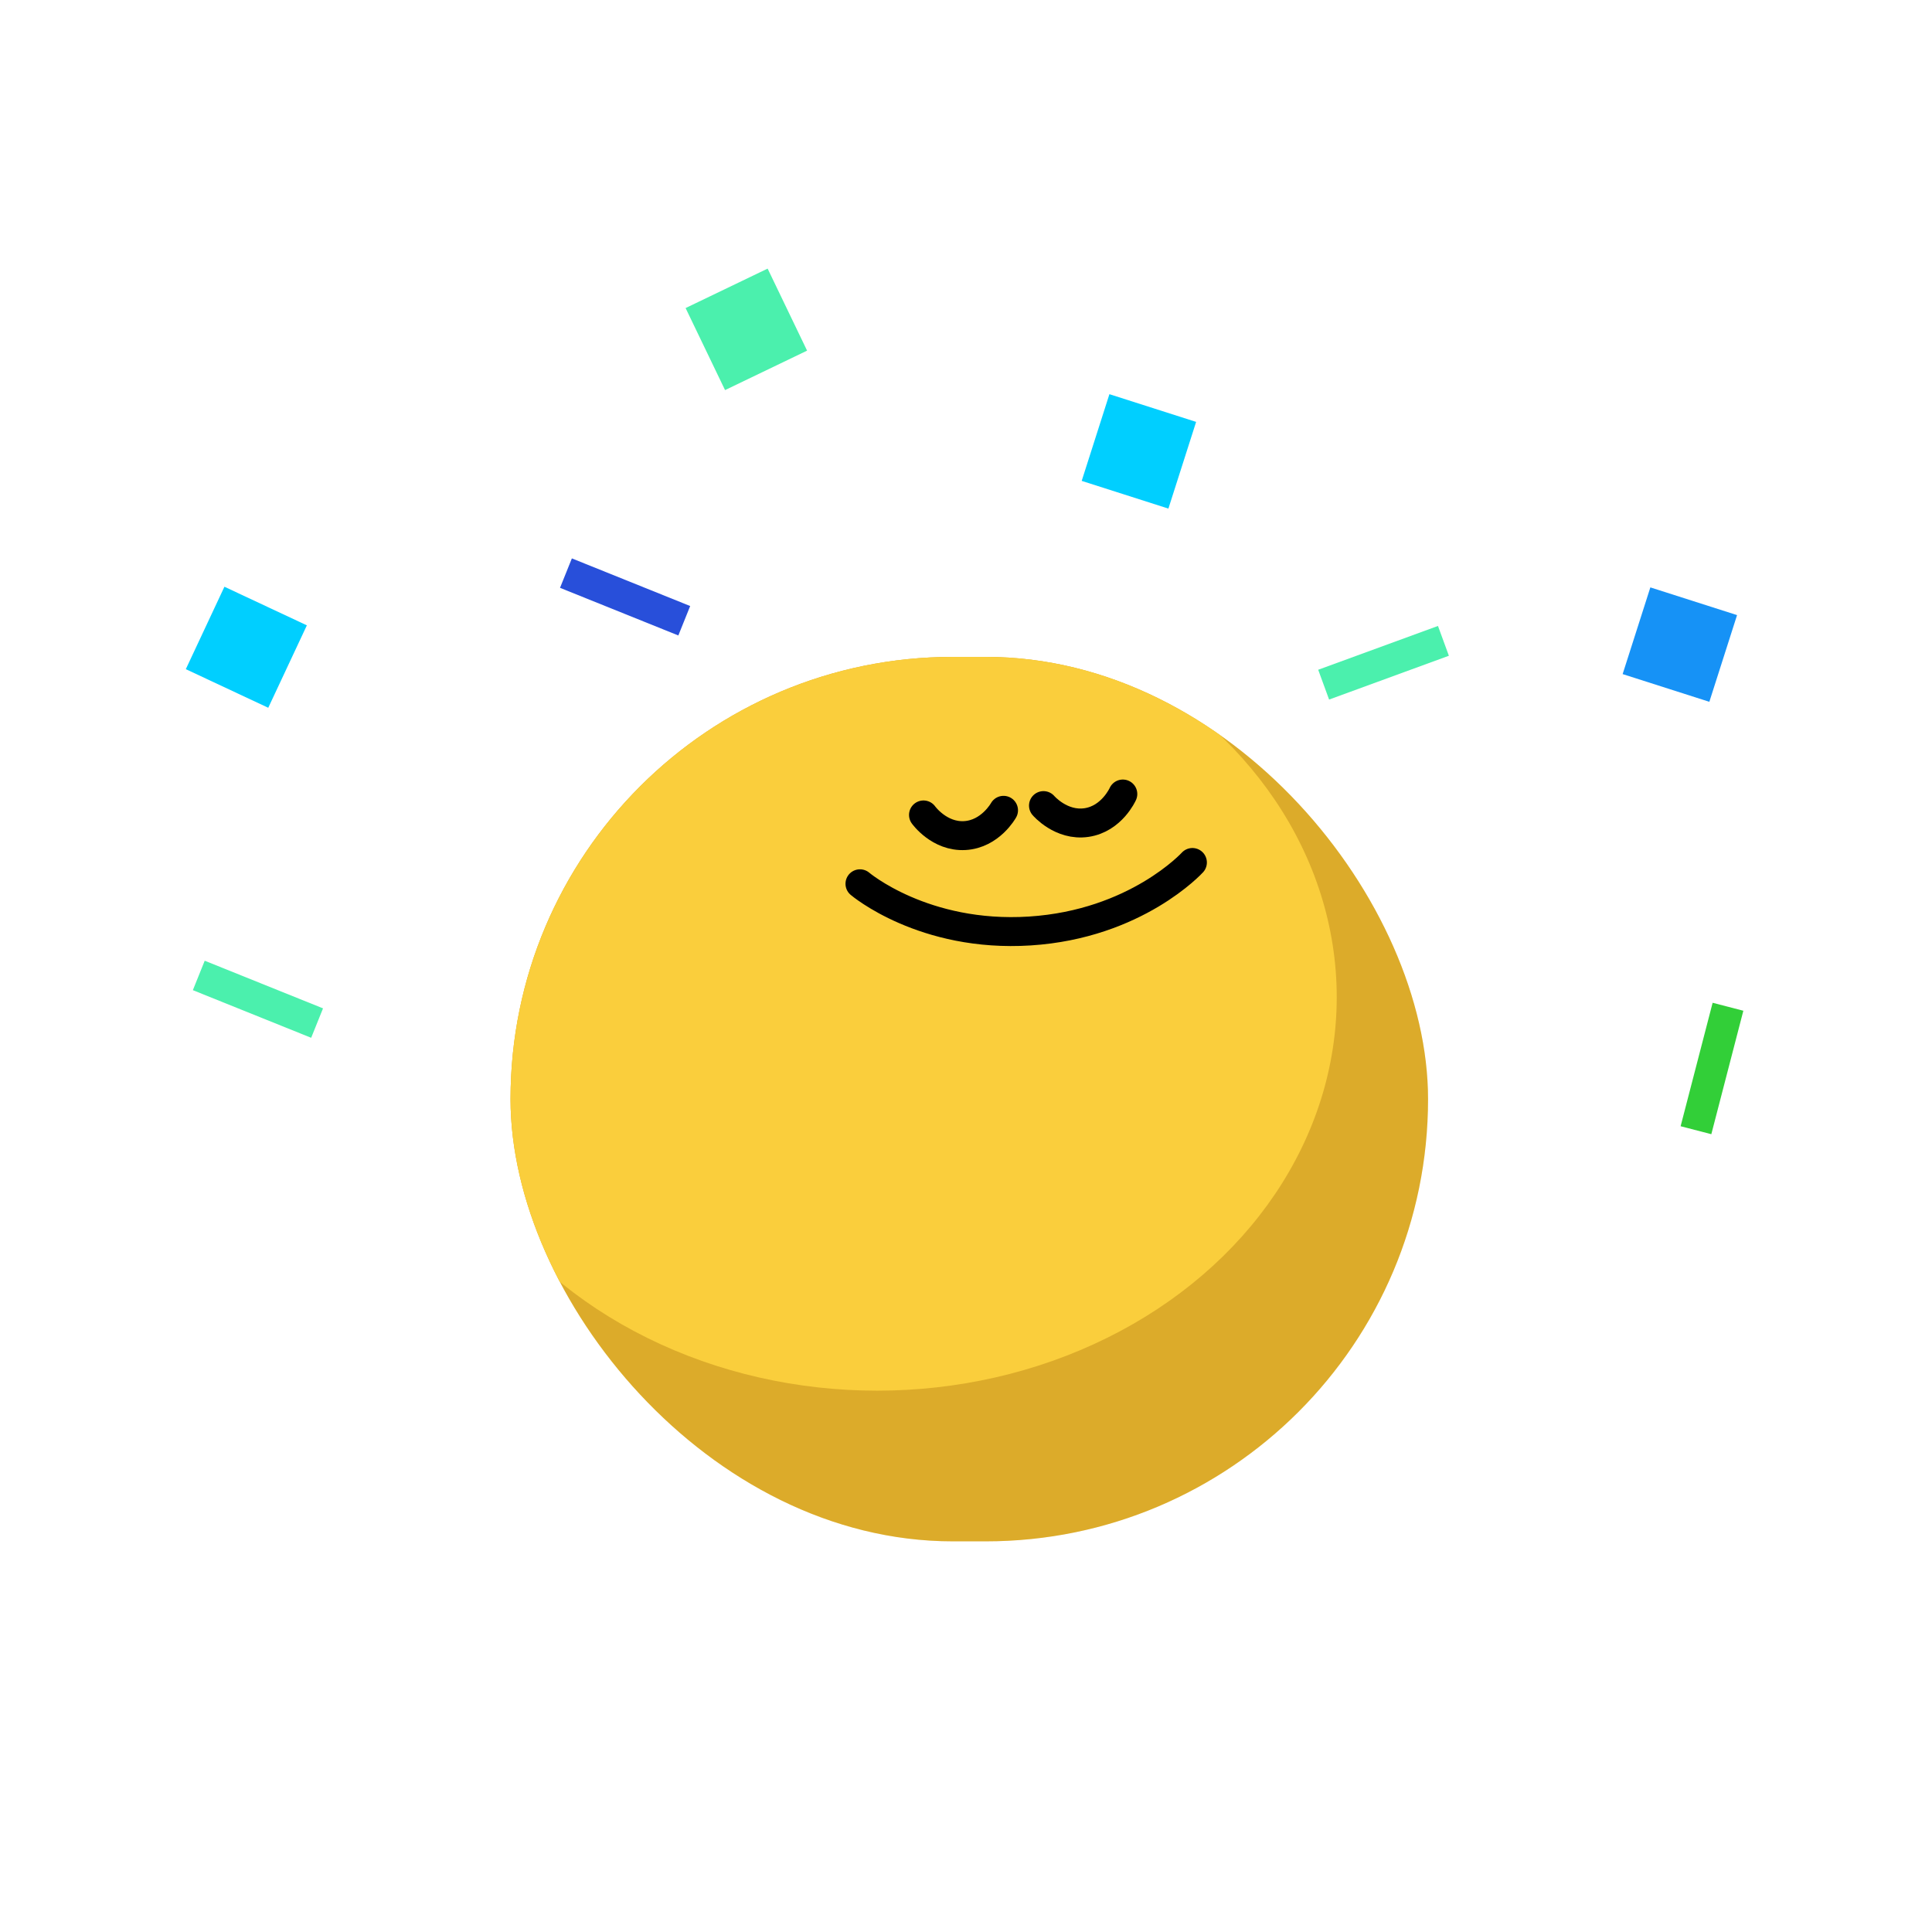 <svg width="200" height="200" viewBox="0 0 200 200" fill="none" xmlns="http://www.w3.org/2000/svg">
<g clip-path="url(#clip0_16_4942)">
<g clip-path="url(#clip1_16_4942)">
<rect x="52.85" y="68" width="94.981" height="91.559" rx="45.779" fill="#FFC62B"/>
<rect x="52.85" y="68" width="94.981" height="91.559" rx="45.779" fill="#544428" fill-opacity="0.2"/>
<ellipse cx="90.8" cy="103.222" rx="47.578" ry="40.74" fill="#FACE3C"/>
<path d="M95.6 84.362C95.6 84.362 97.228 86.652 99.88 86.499C102.532 86.345 103.885 83.883 103.885 83.883" stroke="black" stroke-width="2.995" stroke-linecap="round" stroke-linejoin="round"/>
<path d="M108.021 83.395C108.021 83.395 109.843 85.535 112.472 85.151C115.1 84.767 116.234 82.196 116.234 82.196" stroke="black" stroke-width="2.995" stroke-linecap="round" stroke-linejoin="round"/>
<path d="M89.023 91.488C89.023 91.488 95.599 97.081 106.614 96.376C117.63 95.67 123.438 89.284 123.438 89.284" stroke="black" stroke-width="2.995" stroke-linecap="round" stroke-linejoin="round"/>
</g>
<rect x="19.236" y="69.272" width="9.423" height="9.423" transform="rotate(-64.902 19.236 69.272)" fill="#00CFFF"/>
<rect x="167.975" y="69.782" width="9.423" height="9.423" transform="rotate(-72.273 167.975 69.782)" fill="#1692F6"/>
<rect x="111.977" y="49.781" width="9.423" height="9.423" transform="rotate(-72.273 111.977 49.781)" fill="#00CFFF"/>
<rect x="70.973" y="31.89" width="9.423" height="9.423" transform="rotate(-25.685 70.973 31.89)" fill="#4BF0AD"/>
<rect x="57.973" y="60.852" width="3.285" height="13.203" transform="rotate(-68.069 57.973 60.852)" fill="#284FDA"/>
<rect x="19.965" y="102.501" width="3.285" height="13.203" transform="rotate(-68.069 19.965 102.501)" fill="#4BF0AD"/>
<rect x="177.291" y="103.807" width="3.285" height="13.203" transform="rotate(14.54 177.291 103.807)" fill="#32CF38"/>
<rect x="148.859" y="64.798" width="3.285" height="13.203" transform="rotate(69.909 148.859 64.798)" fill="#4BF0AD"/>
</g>
<defs>
<clipPath id="clip0_16_4942">
<rect width="200" height="200" fill="white"/>
</clipPath>
<clipPath id="clip1_16_4942">
<rect x="52.85" y="68" width="94.981" height="91.559" rx="45.779" fill="white"/>
</clipPath>
</defs>
</svg>
